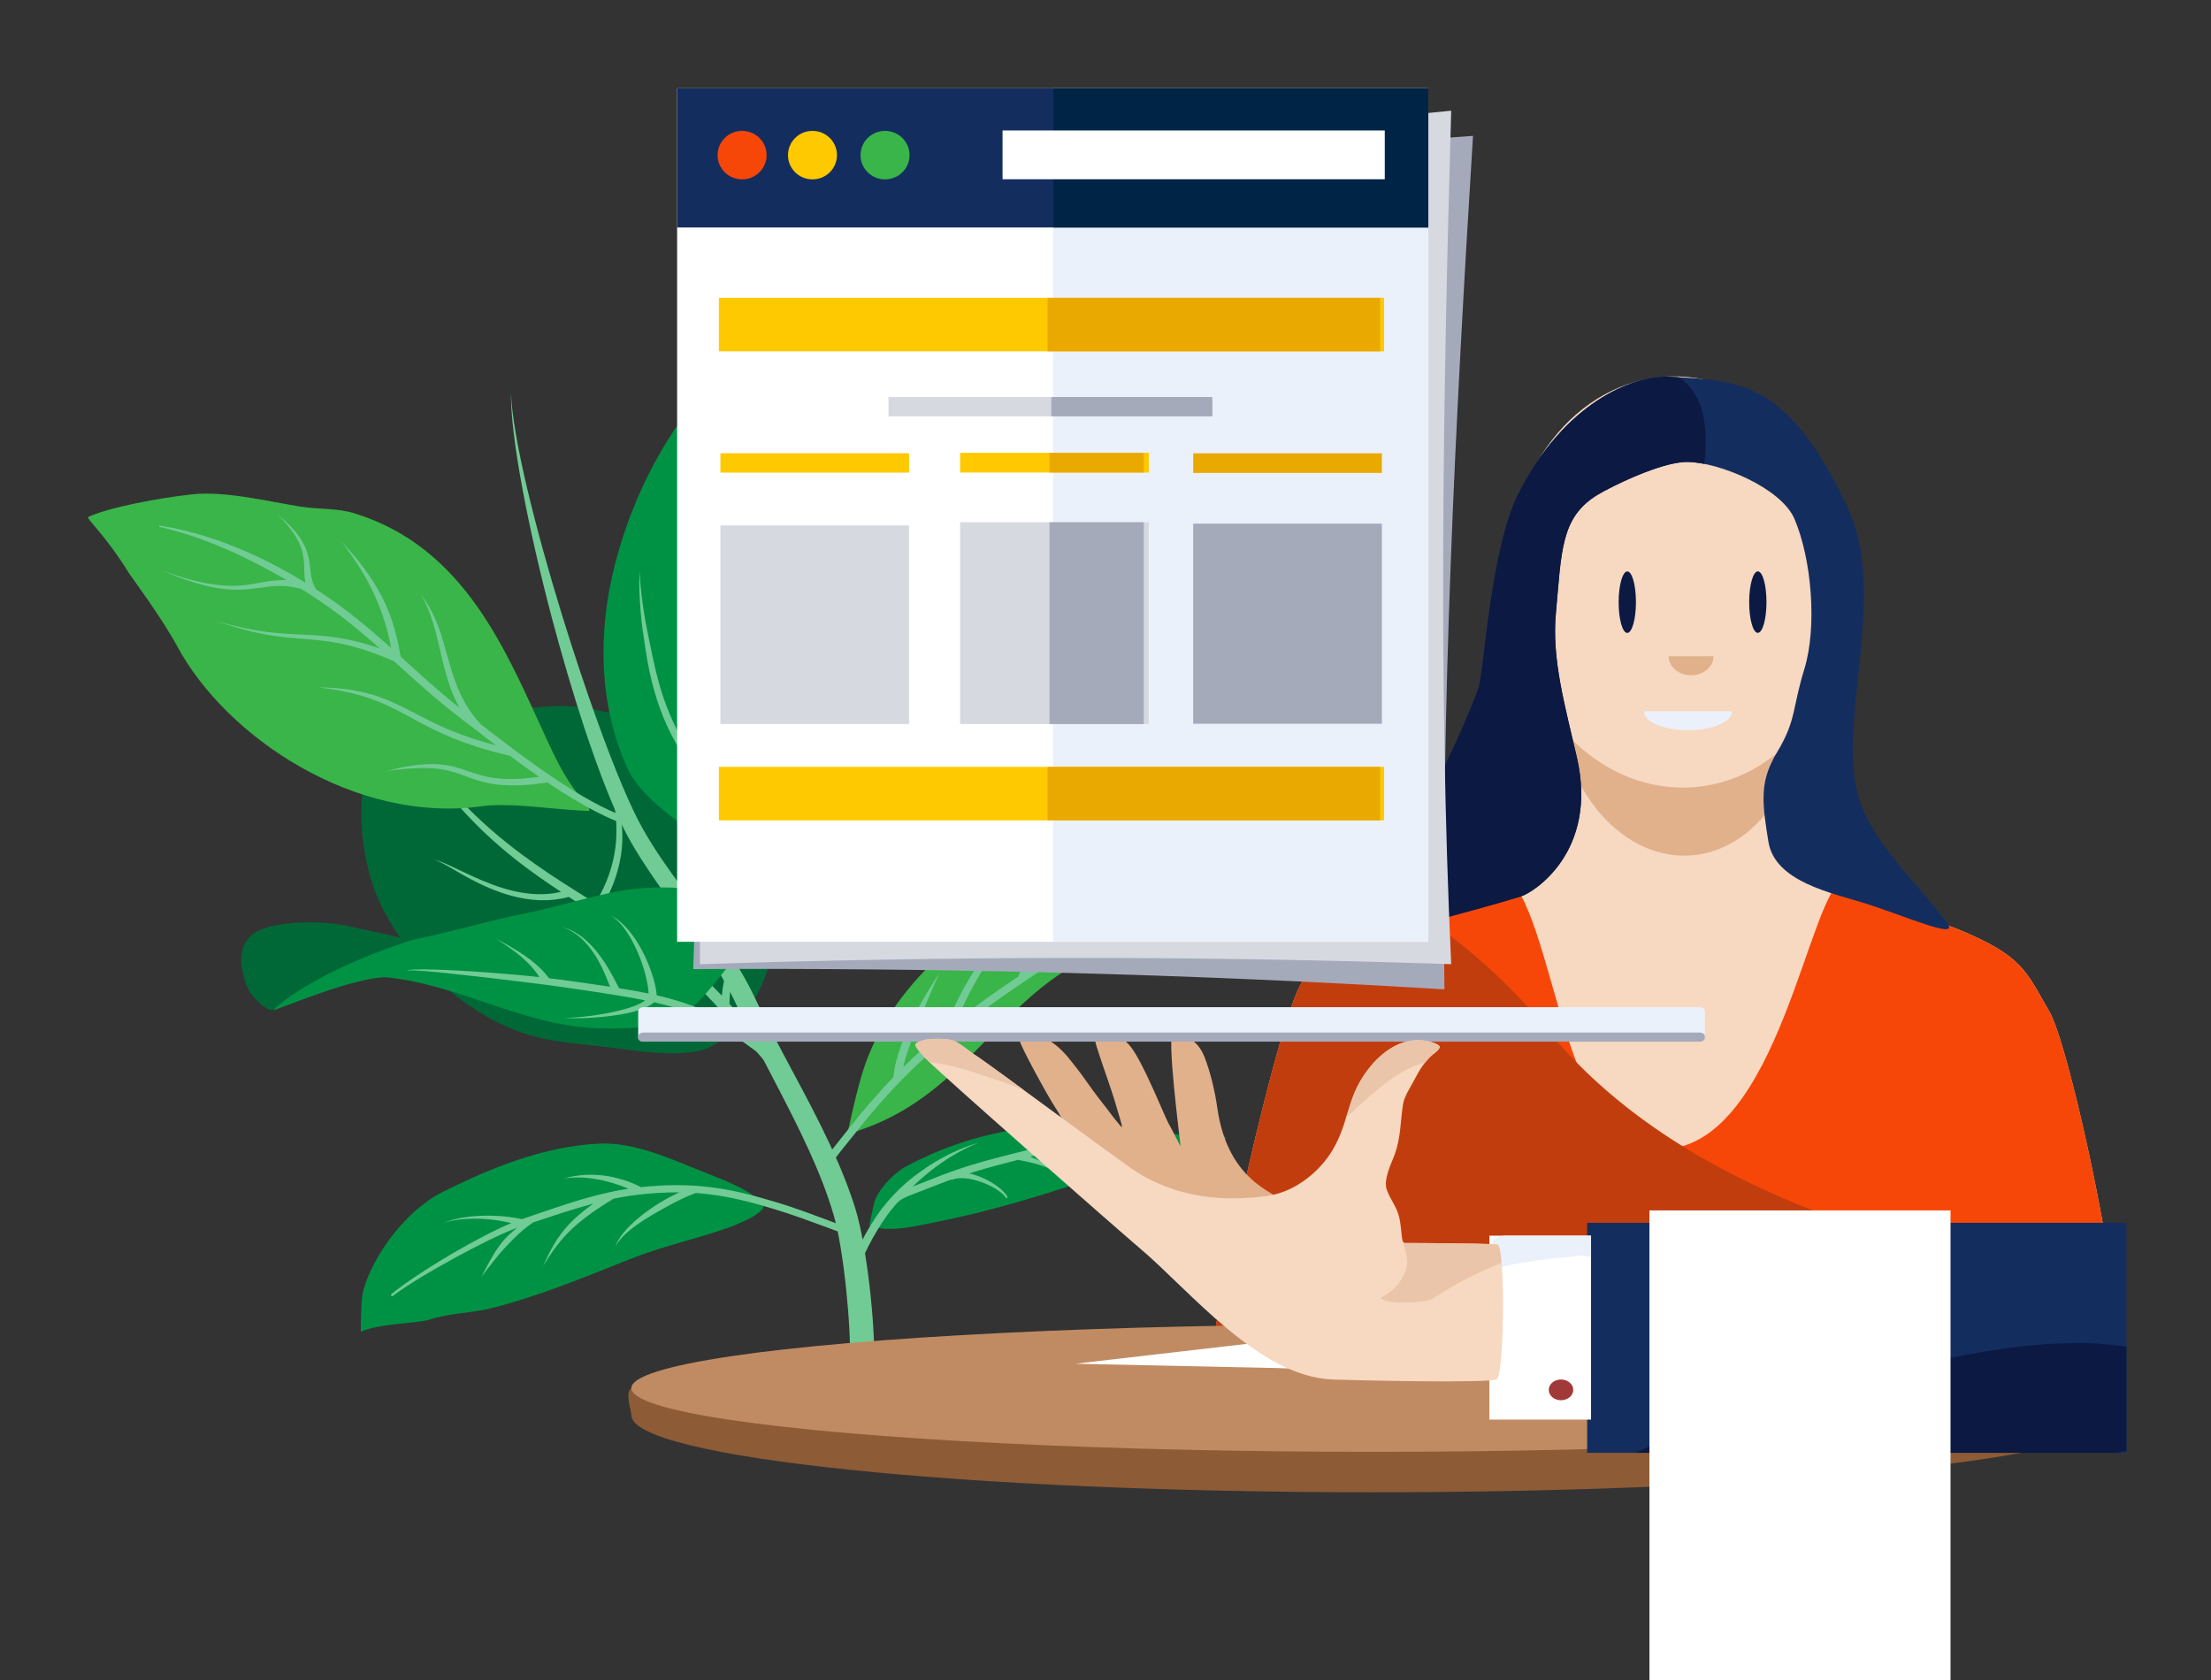 <?xml version="1.0" encoding="UTF-8"?>
<svg width="1e3" height="760" version="1.1" viewBox="0 0 1e3 760" xmlns="http://www.w3.org/2000/svg">
 <rect x="0" y="0" width="1e3" height="760" fill="#333333" stroke="none"/>
 <defs>
  <clipPath id="_clip1-0">
   <path d="m4e3 534.3s2.78 66.12 2.78 76.2c0 32.59-15.7 40.79-41.09 53.48-6.62 3.313-64.98 26.15-74.83 31.15-38.2 19.37-33.73 12.78-44.64 34.58-17.38 34.77-73.3 266.9-66.93 286 3.81 11.43 491 50.62 506.4 35.17 20.56-20.56-9.74-255.2-21.29-282.1-11.95-27.89-12.77-37.55-48.48-57.43-7.92-4.41-74.39-34.01-88.62-48.24-26.57-26.57 13.31-105.1-10.76-123.1-5.23-3.924-37.27 20.11-43.92 19.37-12.01-1.334-68.61-39.38-68.61-25.08z"/>
  </clipPath>
  <clipPath id="_clip2-6">
   <ellipse cx="4143" cy="331.9" rx="95.73" ry="136"/>
  </clipPath>
  <clipPath id="_clip3-2">
   <path d="m3984 391.2c-17.29 36.96-23.55 118.6-27.08 128.6-27.76 77.9-83.22 168.2-76.02 165.9 30.99-10.08 62.13-17.29 95.03-27.82 7.2-2.305 44.46-28.04 34.55-90.76-5.42-34.22-11.87-65.16-8.46-95.57 4.63-41.29 4.92-63.25 25.74-77.39 7.19-4.881 36.4-20.7 51.01-20.14 17.97 0.687 52.12 19.04 58.82 39.73 8.71 26.86 10.34 71.82 2.09 99.52-7.82 26.25-5.56 33.51-17.19 54.48-5.84 10.54-8.16 19.29-8.57 29.78-0.32 8.159 0.51 17.37 1.75 29.29 2.73 26.33 34.22 34.89 51.72 42.08 24.02 9.87 53.44 27.02 46.27 14.83-16.12-27.37-39.83-54.51-46.27-83.26-11.61-51.81 21.65-134 0-193.8-30.17-83.35-55.8-85.23-95.73-89.26-21.99-2.22-60.71 16.27-87.66 73.91z"/>
  </clipPath>
  <clipPath id="_clip4-6">
   <ellipse cx="4110" cy="917" rx="430.6" ry="72.84"/>
  </clipPath>
  <clipPath id="_clip5-1">
   <path d="m3943 631.4-183.1-6.803-108.4 36.36 247.8 15.38z"/>
  </clipPath>
  <clipPath id="_clip6-5">
   <rect x="4169" y="422.2" width="107.6" height="73.75"/>
  </clipPath>
  <clipPath id="_clip7-4">
   <rect x="4144" y="433.9" width="14.95" height="26.42"/>
  </clipPath>
  <clipPath id="_clip8">
   <path d="m3981 363.6c-0.13-0.839 1.03-1.192 1.98-1.599 1.74-0.751 5.92-0.543 7.63-0.201 1.99 0.399 5.07 3.684 6.62 4.843 4.51 3.38 40.71 35.37 45.05 38.47 10.54 7.529 22.51 9.43 35.41 7.279 3.6-0.599 8.95-2.921 13.95-9.005 7.6-9.252 7.05-19.09 11.18-27.74 3.34-7.017 10.08-15.56 18.88-13.36 0.79 0.197 2.7 0.889 3.05 1.597 0.41 0.817-1.45 2.322-1.89 2.76-2.04 2.043-3.64 5.016-4.79 7.697-1.14 2.666-2.97 5.619-3.34 8.569-0.68 5.388-0.6 10.56-2.18 15.83-0.97 3.238-3.34 8.419-2.18 11.91 1.25 3.742 3.03 5.769 3.58 10.09 0.62 4.798 0.35 6.999 1.37 6.96 0.49-0.019 18.45 0.03 25.31 0.436 2.24 0.133 1.92 40.7-0.05 43.66-0.98 1.471-40.15 0.376-45.17 0.146-20.24-0.93-39.25-28.95-52.72-42.41-5.39-5.383-56.21-58.11-58.8-61.57-0.52-0.695-2.74-3.364-2.89-4.357z"/>
  </clipPath>
  <clipPath id="_clip9">
   <rect x="3810" y="98.46" width="341.6" height="415.9"/>
  </clipPath>
 </defs>
 <g transform="matrix(1.001 0 0 .934 3.161 -114.5)" clip-rule="evenodd" fill-rule="evenodd" stroke-linejoin="round" stroke-miterlimit="2">
  <g transform="matrix(.807 -.026 .028 .732 -2543 178.6)">
   <g transform="rotate(-.999 2884 265.1)">
    <path d="m4e3 534.3s2.78 66.12 2.78 76.2c0 32.59-15.7 40.79-41.09 53.48-6.62 3.313-64.98 26.15-74.83 31.15-38.2 19.37-33.73 12.78-44.64 34.58-17.38 34.77-73.3 266.9-66.93 286 3.81 11.43 491 50.62 506.4 35.17 20.56-20.56-9.74-255.2-21.29-282.1-11.95-27.89-12.77-37.55-48.48-57.43-7.92-4.41-74.39-34.01-88.62-48.24-26.57-26.57 13.31-105.1-10.76-123.1-5.23-3.924-37.27 20.11-43.92 19.37-12.01-1.334-68.61-39.38-68.61-25.08z" fill="#f7d8c0"/>
    <clipPath>
     <path d="m4e3 534.3s2.78 66.12 2.78 76.2c0 32.59-15.7 40.79-41.09 53.48-6.62 3.313-64.98 26.15-74.83 31.15-38.2 19.37-33.73 12.78-44.64 34.58-17.38 34.77-73.3 266.9-66.93 286 3.81 11.43 491 50.62 506.4 35.17 20.56-20.56-9.74-255.2-21.29-282.1-11.95-27.89-12.77-37.55-48.48-57.43-7.92-4.41-74.39-34.01-88.62-48.24-26.57-26.57 13.31-105.1-10.76-123.1-5.23-3.924-37.27 20.11-43.92 19.37-12.01-1.334-68.61-39.38-68.61-25.08z"/>
    </clipPath>
    <g clip-path="url(#_clip1-0)">
     <g transform="matrix(1 .017 -.021 1.196 8.259 -159.8)">
      <ellipse cx="4068" cy="530.4" rx="69.94" ry="92.88" fill="#e1b18c"/>
     </g>
     <g transform="rotate(.999 2884 265.1)">
      <path d="m3966 640.8c30.46 27.64 24.95 187.3 83.85 187 65.01-0.395 87.13-168.5 107.5-175.3 1.92-0.642 154.4 20.98 175.5 75.87 6.38 16.58-28.32 129.8-22.7 146.7 8.68 26.03-40.7 136.1-56.63 160-22.84 34.26-451.1 66.44-463.4 33.66-7.67-20.44-5.67-190.5-6.39-211.9-2.56-76.78-6.07-170.3 83.34-194.7 13.99-3.816 73.95-43.81 98.92-21.16z" fill="#f64708"/>
     </g>
     <g transform="matrix(1.062 .519 -.697 1.424 -3.6 -2641)">
      <path d="m4293 827.4c200.6 94.84 488-57.34 401.6 62.36-22 30.49-206.1 107.4-426.3 107.4s-386-72.63-371.6-107.4c29.56-71.3 230.9-140.6 396.4-62.36z" fill="#c23d0d"/>
     </g>
    </g>
   </g>
   <g transform="translate(-71.59,121.3)">
    <ellipse cx="4143" cy="331.9" rx="95.73" ry="136" fill="#f7d8c0"/>
    <clipPath>
     <ellipse cx="4143" cy="331.9" rx="95.73" ry="136"/>
    </clipPath>
    <g clip-path="url(#_clip2-6)">
     <g transform="matrix(.703 .025 -.03 .849 1092 -76.29)">
      <ellipse cx="4418" cy="368.2" rx="6.877" ry="23.93" fill="#0b1943"/>
     </g>
     <g transform="matrix(.703 .025 -.03 .849 1019 -78.84)">
      <ellipse cx="4418" cy="368.2" rx="6.877" ry="23.93" fill="#0b1943"/>
     </g>
     <g transform="rotate(2.013,2483,-7319)">
      <path d="m4430 320.5c-1.17 5.722-6.24 10.03-12.31 10.03-6.93 0-12.56-5.629-12.56-12.56h25.13z" fill="#e1b18c"/>
     </g>
     <g transform="matrix(-1.964 -.069 .035 -.999 12810 1040)">
      <path d="m4430 318h-25.13c0-6.934 5.63-12.56 12.56-12.56 6.94 0 12.57 5.629 12.57 12.56z" fill="#ebf1fb"/>
     </g>
    </g>
   </g>
   <path d="m3984 391.2c-17.29 36.96-23.55 118.6-27.08 128.6-27.76 77.9-83.22 168.2-76.02 165.9 30.99-10.08 62.13-17.29 95.03-27.82 7.2-2.305 44.46-28.04 34.55-90.76-5.42-34.22-11.87-65.16-8.46-95.57 4.63-41.29 4.92-63.25 25.74-77.39 7.19-4.881 36.4-20.7 51.01-20.14 17.97 0.687 52.12 19.04 58.82 39.73 8.71 26.86 10.34 71.82 2.09 99.52-7.82 26.25-5.56 33.51-17.19 54.48-5.84 10.54-8.16 19.29-8.57 29.78-0.32 8.159 0.51 17.37 1.75 29.29 2.73 26.33 34.22 34.89 51.72 42.08 24.02 9.87 53.44 27.02 46.27 14.83-16.12-27.37-39.83-54.51-46.27-83.26-11.61-51.81 21.65-134 0-193.8-30.17-83.35-55.8-85.23-95.73-89.26-21.99-2.22-60.71 16.27-87.66 73.91z" fill="#132d5f"/>
   <clipPath>
    <path d="m3984 391.2c-17.29 36.96-23.55 118.6-27.08 128.6-27.76 77.9-83.22 168.2-76.02 165.9 30.99-10.08 62.13-17.29 95.03-27.82 7.2-2.305 44.46-28.04 34.55-90.76-5.42-34.22-11.87-65.16-8.46-95.57 4.63-41.29 4.92-63.25 25.74-77.39 7.19-4.881 36.4-20.7 51.01-20.14 17.97 0.687 52.12 19.04 58.82 39.73 8.71 26.86 10.34 71.82 2.09 99.52-7.82 26.25-5.56 33.51-17.19 54.48-5.84 10.54-8.16 19.29-8.57 29.78-0.32 8.159 0.51 17.37 1.75 29.29 2.73 26.33 34.22 34.89 51.72 42.08 24.02 9.87 53.44 27.02 46.27 14.83-16.12-27.37-39.83-54.51-46.27-83.26-11.61-51.81 21.65-134 0-193.8-30.17-83.35-55.8-85.23-95.73-89.26-21.99-2.22-60.71 16.27-87.66 73.91z"/>
   </clipPath>
   <g clip-path="url(#_clip3-2)">
    <g transform="rotate(2.013,2725,-2852)">
     <path d="m4155 260c-104.9 2.075-196 348.1-202.9 390.5-38.71 237.2 240-61.01 233.1-69.9-66.63-85.99 89.59-323-30.24-320.6z" fill="#0b1943"/>
    </g>
   </g>
  </g>
  <g transform="matrix(3.414 -1.209 1.333 3.097 -6798 2637)">
   <path d="m2047 114.3c-0.07 0.337-0.31-1.231-0.47-0.922-0.87 1.742-0.08 4.742-0.62 6.719-2.59 9.484-7.16 19.46-16.72 23.28-3.43 1.37-9.24-2.277-12.03-3.906-3.59-2.094-7.16-3.56-10.16-6.564-6.39-6.384-9.96-17.96-8.91-26.88 0.9-7.622 3.97-15.07 9.22-20.31 0.41-0.414 3.23 0.104 3.59 0.156 3.54 0.506 6.69 1.161 10.01 2.344 3.67 1.31 8.35 1.814 11.56 4.219 1.59 1.191 3.24 2.135 4.84 3.282 5.71 4.073 7.83 11.64 8.91 18.13 0.28 1.694-0.47 3.055-0.47 4.531" fill="#006837"/>
   <g transform="translate(2.291,2.186)">
    <path d="m2017 113.7c-1.2-2.021-2.37-4.092-3.44-6.311-1.54-3.188-2.9-6.675-3.97-10.73-0.6-2.289-1.09-4.761-1.47-7.463-0.02-0.065 0.03-0.127 0.09-0.138 0.07-0.011 0.13 0.033 0.14 0.098 0.52 2.661 1.15 5.083 1.85 7.329 1.23 3.95 2.7 7.331 4.31 10.43 1.34 2.59 2.77 4.985 4.25 7.337 0.52 0.841 1.06 1.677 1.59 2.514 2.48-2.198 4.12-4.486 5.24-6.647 0.53-1.01 0.94-1.993 1.27-2.925 0.16-0.447 0.31-0.881 0.44-1.302 0.24-0.794 0.43-1.537 0.59-2.221 0.2-0.869 0.36-1.63 0.48-2.27-0.03 0.654-0.05 1.435-0.14 2.326-0.08 0.711-0.19 1.485-0.37 2.312-0.1 0.443-0.21 0.898-0.35 1.366-0.3 0.981-0.69 2.011-1.2 3.071-1.12 2.315-2.83 4.763-5.42 7.136 2.7 4.245 5.43 8.597 7.83 13.96 0.43 0.97 0.82 2.044 1.25 3.415 1.26-2.635 3.04-4.877 4.78-7.023 0.85-1.045 1.69-2.069 2.45-3.104 0.52-0.713 1.01-1.43 1.44-2.168 0.6-1.011 1.08-2.056 1.39-3.183 0.31-1.081 0.46-2.228 0.4-3.484 0.19 1.265 0.16 2.443-0.04 3.566-0.22 1.194-0.64 2.319-1.18 3.406-0.4 0.789-0.87 1.556-1.38 2.311-0.73 1.077-1.55 2.129-2.39 3.201-1.88 2.404-3.84 4.897-5.03 7.943 0.73 2.511 1.62 5.941 3.02 11.09 0.11 0.399-0.13 0.811-0.53 0.918-0.4 0.108-0.81-0.13-0.92-0.53-1.38-5.213-2.26-8.664-2.98-11.18-0.51-1.792-0.94-3.103-1.41-4.242-0.61 0.114-1.7 0.134-3.1-0.04-3.03-0.377-7.61-1.617-11.99-4.541-1.08-0.721-2.15-1.543-3.17-2.483-0.95-0.878-1.87-1.855-2.73-2.947-1.53-1.95-2.86-4.254-3.9-6.955 1.18 2.614 2.64 4.805 4.25 6.663 0.89 1.028 1.82 1.951 2.79 2.781 1.02 0.885 2.08 1.664 3.15 2.344 4.31 2.744 8.77 3.883 11.71 4.197 1.14 0.121 2.03 0.125 2.59 0.046-2.89-6.47-6.3-11.46-9.47-16.68l-0.1-0.16c-2.57-0.168-4.74-1.272-6.56-2.762-1.47-1.204-2.71-2.644-3.73-4.011-1.47-1.979-2.48-3.781-3.22-4.338 0.79 0.49 1.99 2.164 3.6 4.04 1.07 1.261 2.33 2.617 3.81 3.729 1.57 1.182 3.38 2.095 5.48 2.308z" fill="#71cb95"/>
   </g>
   <path d="m2037 175s1.56-2.558 1.71-2.783c1.07-1.61 3.75-3.22 5.63-3.594 10.87-2.175 21.06 0.469 30.31 6.25 1.83 1.144 3.97 2.438 5.94 3.282 0.27 0.114 2.03 0.359 2.03 0.938 0 0.152-1.51-0.15-1.56-0.157-1.06-0.151-2.21-0.156-3.28-0.156-3.68 0-7.28-0.156-10.94-0.156-7.43 0-14.36-0.042-21.72-1.094-2.53-0.361-6.18-0.589-8.12-2.53z" fill="#009244"/>
   <g transform="translate(2.291,2.186)">
    <path d="m2038 171.7c-0.44 0.313-0.87 0.634-1.26 0.961-0.94 0.757-1.67 1.406-2.29 1.995-1.29 1.216-2.1 2.178-3.19 3.308-0.19 0.199-0.51 0.207-0.71 0.016-0.2-0.19-0.21-0.507-0.01-0.707 0.92-0.978 1.64-1.834 2.62-2.827 0.75-0.754 1.65-1.586 2.9-2.61 1.23-0.985 2.67-1.945 4.27-2.75 0.99-0.498 2.03-0.934 3.11-1.306 1.33-0.461 2.7-0.818 4.07-1.047 1.41-0.237 2.81-0.331 4.16-0.261-1.34 0.068-2.7 0.313-4.08 0.68-1.3 0.35-2.6 0.821-3.86 1.368-0.67 0.291-1.33 0.607-1.97 0.939 0.79-0.048 1.83-0.103 3.25-0.202 1.69-0.116 3.27-0.134 4.8-0.092 2.44 0.068 4.74 0.29 7.14 0.477 0.81 0.069 1.72 0.186 2.69 0.362 1.26 0.23 2.6 0.547 3.94 0.933 0.87 0.252 1.73 0.535 2.55 0.843 1.38 0.51 2.64 1.086 3.68 1.673 0.06 0.029 0.08 0.101 0.05 0.159-0.03 0.059-0.1 0.082-0.16 0.053-0.91-0.4-1.98-0.761-3.12-1.101-1.03-0.304-2.12-0.581-3.21-0.831-1.33-0.302-2.66-0.558-3.9-0.748-0.93-0.143-1.82-0.255-2.6-0.309l-0.02-1e-3c0.72 0.726 1.25 1.361 1.63 1.939 0.6 0.895 0.86 1.625 0.97 2.296-0.21-0.625-0.57-1.285-1.28-2.047-0.63-0.673-1.53-1.408-2.83-2.266-0.02-0.014-0.03-0.028-0.05-0.044-1.83-0.143-3.63-0.28-5.51-0.333-0.27-8e-3 -0.54-0.014-0.82-0.018 0.49 0.359 0.96 0.803 1.38 1.295 1.01 1.189 1.73 2.617 1.77 3.619 0 0.062-0.04 0.118-0.1 0.123-0.07 6e-3 -0.12-0.041-0.13-0.103-0.13-0.933-0.94-2.2-1.99-3.219-0.95-0.928-2.11-1.652-3.14-1.624-0.09-2e-3 -0.17-0.026-0.24-0.068-0.47 0.016-0.95 0.039-1.43 0.071-3.09 0.199-4.33 0.184-5.16 0.373-0.62 0.139-0.99 0.408-1.81 0.972-0.03 0.025-0.07 0.045-0.11 0.059z" fill="#71cb95"/>
   </g>
   <g transform="translate(1.347 -.624)">
    <path d="m2038 162.2s3-4.923 5.03-7.713c7.47-10.27 20.56-16.56 33.29-16.56 6.47 0 12.67 1.417 17.19 5.938 0.42 0.424 2.97 2.57 2.97 3.282 0 4e-3 -1.98-8e-3 -2.04 0-1.2 0.15-2.38 0.852-3.59 1.094-6.13 1.226-12.49-0.119-18.6 1.406-11.6 2.9-20.32 13.29-34.25 12.56z" fill="#3ab549"/>
    <g transform="translate(.945 2.81)">
     <path d="m2065 145.7c0.75-0.75 1.52-1.993 3.14-3.496 0.45-0.423 0.97-0.865 1.57-1.311 0.81-0.591 1.75-1.188 2.88-1.804 0.9-0.489 1.9-0.973 3.03-1.47 0.01-5e-3 0.03-1e-3 0.03 9e-3 0.01 0.01 0 0.022-0.01 0.027-1.04 0.651-1.95 1.28-2.77 1.878-1.01 0.74-1.85 1.438-2.57 2.083-0.35 0.309-0.67 0.605-0.97 0.887-0.34 0.321-0.66 0.623-0.94 0.912-0.65 0.659-1.16 1.247-1.58 1.754l0.15-0.045c1.22-0.35 2.43-0.679 3.64-1.002 1.32-0.34 3.63-0.849 6.09-1.233 2.13-0.333 4.37-0.569 6.17-0.583 0.09-3e-3 0.16 0.063 0.16 0.146 0 0.084-0.06 0.155-0.14 0.158-1.45 0.103-3.16 0.385-4.86 0.714-2.84 0.547-5.66 1.248-7.17 1.703-1.91 0.544-3.83 1.119-5.76 1.721-2.85 0.889-5.71 1.846-8.51 2.923-3.12 1.203-6.18 2.546-9.08 4.091-1.62 0.86-3.22 1.786-4.79 2.758-1.57 0.974-3.11 1.994-4.61 3.043-0.9 0.628-1.82 1.234-2.72 1.864-0.39 0.267-0.77 0.538-1.14 0.817 0 3e-3 -0.5 0.25-0.73 0.46 0.06 0.11 0.08 0.24 0.04 0.367-0.08 0.265-0.36 0.416-0.62 0.338-0.27-0.079-0.39-0.249-0.43-0.428-0.04-0.146-0.03-0.35 0.11-0.568 0.23-0.373 1.02-0.967 1.03-0.973 0.38-0.287 0.77-0.566 1.16-0.84 0.9-0.634 1.81-1.243 2.71-1.875 1.52-1.063 3.07-2.099 4.66-3.087 1.05-0.659 2.12-1.297 3.2-1.908 0.35-0.792 0.92-1.738 1.65-2.746 0.59-0.828 1.29-1.704 2.03-2.572 0.26-0.296 0.52-0.591 0.79-0.879 0.62-0.678 1.28-1.332 1.92-1.95 1.81-1.744 3.52-3.18 4.41-3.863-0.6 0.596-1.6 1.691-2.75 3.024-0.56 0.647-1.15 1.348-1.75 2.074-0.39 0.459-0.77 0.93-1.15 1.396-0.59 0.705-1.17 1.406-1.71 2.093-0.7 0.892-1.33 1.752-1.81 2.531v-4e-3c2.28-1.216 4.66-2.314 7.09-3.312 0.83-1.474 3.13-3.964 5.79-6.265 0.65-0.562 1.32-1.115 2-1.63 0.46-0.352 0.93-0.685 1.39-0.997 0.63-0.417 1.24-0.794 1.84-1.122 0.69-0.377 1.34-0.679 1.94-0.917-0.65 0.395-1.33 0.911-2.07 1.491-0.63 0.496-1.29 1.04-1.96 1.612-0.51 0.431-1.03 0.872-1.54 1.324-0.77 0.675-1.53 1.366-2.25 2.055-1.42 1.368-2.67 2.709-3.5 3.794 0.94-0.367 1.89-0.719 2.84-1.059 2.13-0.76 4.28-1.459 6.43-2.108zm-31.53 17.05c-0.04 0.039-0.06 0.076-0.06 0.109-0.01 0.032 0.01 0.061 0.04 0.084 0.08 0.045 0.04-0.115 0.02-0.193z" fill="#71cb95"/>
    </g>
   </g>
   <path d="m1973 166.6s1.6-4.258 2.54-5.601c2.96-4.226 8.98-8.817 14.22-9.689 6.63-1.105 14.13-1.695 20.63 0.469 4.12 1.374 7.39 5.304 10.22 8.293 2.09 2.206 5.24 5.286 5.24 7.569 0 0.48-1.71 0.936-2.18 1.015-1.31 0.218-2.55 0.312-3.91 0.312-4.06 0-7.9-0.432-12.03-0.156-6 0.4-12.24 0.934-18.29 0.469-2.74-0.211-5.18-1.25-7.96-1.25-1.43 0-6.06-1.769-8.48-1.431z" fill="#009244"/>
   <g transform="translate(2.291,2.186)">
    <path d="m2009 157c-0.43-0.493-0.95-1.003-1.52-1.496-0.35-0.293-0.71-0.581-1.09-0.858-1.22-0.875-2.64-1.617-4.26-1.919 1 0.031 1.95 0.221 2.85 0.525 0.63 0.215 1.22 0.484 1.78 0.794 0.44 0.244 0.86 0.513 1.24 0.798 1.04 0.771 1.88 1.647 2.47 2.408 0.02 0.03 0.04 0.062 0.06 0.096 3.1 0.784 5.56 1.792 7.67 2.949 2.75 1.513 4.89 3.281 7.04 5.138 0.92 0.789 1.88 1.689 2.82 2.607 1.47 1.429 2.9 2.9 4.04 4.049 0.2 0.195 0.2 0.512 0 0.707-0.19 0.195-0.51 0.195-0.7 0-1.15-1.142-2.58-2.604-4.05-4.025-0.93-0.9-1.88-1.785-2.78-2.559-2.1-1.806-4.19-3.528-6.88-5-0.37-0.207-0.76-0.409-1.17-0.606-0.98 0.011-2.64 0.239-4.45 0.629-0.3 0.065-0.61 0.132-0.91 0.201-0.71 0.158-1.42 0.329-2.11 0.532-1.89 0.551-3.62 1.292-4.6 2.308 0.67-0.901 1.81-1.703 3.16-2.385 0.77-0.39 1.61-0.74 2.46-1.036 0.64-0.222 1.28-0.412 1.91-0.57 0.95-0.236 1.86-0.404 2.66-0.514-1.44-0.579-3.04-1.095-4.87-1.533-0.99-0.236-1.99-0.412-3.02-0.543-1.7 0.43-3.1 0.863-4.32 1.334-0.66 0.251-1.26 0.513-1.83 0.794-1.01 0.495-1.93 1.049-2.86 1.724-0.85 0.611-1.7 1.306-2.63 2.133 0.84-0.935 1.6-1.735 2.38-2.436 0.88-0.793 1.77-1.46 2.77-2.051 0.57-0.339 1.18-0.647 1.85-0.94 0.64-0.281 1.33-0.544 2.08-0.802-0.1-7e-3 -0.2-0.013-0.3-0.019-2.55-0.155-5.13-0.131-7.62-0.128-0.02 5e-3 -0.03 0.01-0.04 0.014-1.05 0.333-1.95 0.745-2.78 1.182-0.3 0.158-0.6 0.319-0.88 0.48-0.3 0.166-0.59 0.33-0.88 0.501-0.58 0.348-1.15 0.711-1.71 1.099-0.83 0.565-1.64 1.158-2.52 1.791 0.93-0.921 1.78-1.79 2.69-2.581 0.38-0.332 0.76-0.648 1.17-0.946 0.27-0.198 0.55-0.389 0.84-0.564 0.47-0.283 0.97-0.533 1.51-0.758 0.17-0.073 0.35-0.144 0.54-0.211-2.13 0.08-5.42 0.606-8.7 1.27-3.65 0.741-7.27 1.653-9.19 2.399-0.08 0.034-0.17-5e-3 -0.21-0.087-0.03-0.081 0.01-0.175 0.09-0.208 1.9-0.828 5.51-1.915 9.17-2.783 3.09-0.733 6.21-1.306 8.37-1.486-0.82-0.634-1.83-1.273-2.94-1.8-1.52-0.719-3.2-1.229-4.8-1.268 1.62-0.111 3.37 0.26 4.98 0.836 1.65 0.589 3.13 1.401 4.18 2.171 2.84-0.02 5.84-0.117 8.79 0.044 1.71 0.093 3.41 0.275 5.05 0.599z" fill="#71cb95"/>
   </g>
   <path d="m2040 113.3c0.53 0.571-1.26 0.586-1.52 0.522-0.99-0.249-1.47-1.068-1.87-1.875-1.51-3.011-3.13-6.428-3.13-9.845 0-9.94 3.88-20.03 9.38-28.28 8.33-12.49 20.23-22.64 34.69-26.25 4.09-1.023 8.66-0.964 12.5-2.5 1.48-0.591 3.07-0.312 4.53-0.938 0.75-0.321 2.19-1.093 2.19-1.093s-1.37 1.129-2.03 1.719c-0.39 0.348-0.83 0.765-1.27 1.223-1.06 1.105-2.13 2.447-2.64 3.621-2.16 5.048-3.56 10.01-5.15 15.31-0.92 3.064-3.55 5.123-5.63 7.501-2.85 3.264-5.37 6.98-8.59 9.845-1.33 1.178-3.76 2.51-4.69 3.906-4.04 6.06-7.49 12.6-11.1 18.91-1.25 2.2-4.54 6.526-7.18 7.188-3.07 0.766-5.13 0.625-8.13 0.625" fill="#009244"/>
   <g transform="translate(2.291,2.186)">
    <path d="m2067 69.92c2.3-2.805 4.59-5.918 6.81-9.505 0.84-1.358 1.79-2.602 2.8-3.778 1.19-1.377 2.47-2.665 3.76-3.945 1.27-1.26 2.56-2.51 3.79-3.848 0.99-1.067 2.34-2.261 3.74-3.39 2.49-2 5.13-3.81 6.04-4.5-0.87 0.736-3.39 2.702-5.78 4.811-1.33 1.174-2.62 2.388-3.55 3.476-1.2 1.383-2.45 2.688-3.7 3.986-1.25 1.295-2.49 2.585-3.65 3.961-0.97 1.153-1.89 2.364-2.7 3.689-1.64 2.668-3.32 5.078-5.01 7.296 0.32-0.166 0.66-0.332 1.01-0.501 1.05-0.51 2.21-1.069 3.42-1.794 0.7-0.416 1.4-0.886 2.12-1.434 0.87-0.672 1.75-1.456 2.61-2.415 0.74-0.828 1.47-1.77 2.16-2.879-0.57 1.19-1.19 2.224-1.85 3.13-0.78 1.072-1.62 1.963-2.47 2.717-0.7 0.618-1.41 1.139-2.12 1.597-1.21 0.786-2.39 1.374-3.45 1.915-1.45 0.74-2.68 1.359-3.41 2.282-0.06 0.071-0.13 0.123-0.21 0.153-1.94 2.352-3.88 4.493-5.81 6.522-1.97 2.072-3.92 4.027-5.81 5.973 1.58 0.027 3.16-0.504 4.66-1.246 1.06-0.521 2.08-1.141 3.04-1.785 1.72-1.156 3.24-2.358 4.37-3.102-1.06 0.853-2.44 2.217-4.06 3.521-0.93 0.744-1.92 1.469-2.98 2.064-1.87 1.054-3.9 1.69-5.94 1.479-2.63 2.725-5.15 5.467-7.47 8.523-1.22 1.608-2.39 3.302-3.48 5.127 1.17 0.424 2.42 0.069 3.72-0.58 0.83-0.418 1.67-0.964 2.53-1.531 0.56-0.367 1.12-0.745 1.69-1.103 0.73-0.465 1.47-0.898 2.2-1.255 0.82-0.396 1.62-0.688 2.4-0.82-0.74 0.235-1.48 0.637-2.22 1.123-0.68 0.437-1.35 0.944-2.03 1.464-0.53 0.407-1.06 0.818-1.6 1.215-0.86 0.633-1.72 1.222-2.57 1.683-1.54 0.84-3.06 1.226-4.51 0.729-0.04-0.017-0.08-0.039-0.12-0.066-0.53 0.912-1.03 1.856-1.52 2.839-0.54 1.078-1.11 2.115-1.74 3.246-0.02 0.119-0.08 0.228-0.17 0.306-1.13 2.019-2.43 4.366-4.07 7.775-1.41 2.953-3.07 6.704-5.06 11.73-0.11 0.257-0.4 0.383-0.65 0.281-0.26-0.102-0.38-0.393-0.28-0.649 2-5.055 3.67-8.826 5.09-11.79 1.65-3.438 2.97-5.796 4.1-7.826-1.08-4.244-1.25-8.14-0.98-11.67 0.2-2.552 0.62-4.914 1.11-7.072 0.38-1.655 0.8-3.187 1.15-4.603 0.25-0.96 0.85-2.938 1.47-4.71 0.45-1.262 0.91-2.417 1.27-3.029-0.31 0.633-0.69 1.814-1.05 3.097-0.51 1.797-0.99 3.791-1.18 4.757-0.29 1.427-0.62 2.976-0.94 4.639-0.42 2.138-0.81 4.466-0.96 6.981-0.2 3.156-0.05 6.604 0.82 10.33 0.41-0.755 0.8-1.485 1.18-2.234 1.68-3.364 3.57-6.291 5.62-8.977 0.53-0.701 1.08-1.386 1.63-2.058-0.57-3.316-0.35-8.43 0.52-13.47 0.19-1.111 0.42-2.219 0.67-3.301 0.27-1.117 0.57-2.205 0.9-3.245 0.29-0.887 0.59-1.736 0.92-2.536 0.55-1.371 1.16-2.59 1.8-3.603-0.54 1.059-1.03 2.323-1.47 3.724-0.25 0.815-0.49 1.673-0.71 2.566-0.27 1.046-0.51 2.136-0.72 3.249-0.22 1.078-0.41 2.176-0.58 3.277-0.68 4.529-0.91 9.103-0.48 12.32 2.97-3.485 6.19-6.66 9.51-10.05 0.32-0.657 0.61-1.286 0.88-1.885 0.16-0.377 0.32-0.741 0.47-1.094 0.59-1.386 1.02-2.608 1.3-3.723 0.46-1.832 0.57-3.351 0.63-4.695 0.05-1.193 0.07-2.25 0.25-3.256 0.25-1.36 0.81-2.624 1.62-3.758 0.76-1.065 1.74-2.011 2.87-2.833-1.04 0.906-1.91 1.924-2.57 3.03-0.68 1.133-1.13 2.356-1.28 3.658-0.13 0.987-0.09 2.016-0.1 3.18-0.02 1.396-0.09 2.979-0.54 4.888-0.27 1.166-0.67 2.46-1.32 3.887-0.1 0.215-0.21 0.432-0.32 0.651 0.13-0.139 0.27-0.278 0.4-0.418 1.95-2.04 3.92-4.193 5.88-6.563 0.01-0.029 0.03-0.057 0.05-0.083 0.07-0.084 0.14-0.165 0.21-0.244z" fill="#71cb95"/>
   </g>
   <path d="m1998 45.4c-3.95-0.989-10.15-1.966-13.11-1.596-0.44 0.054 0.93 2.756 1.7 9.662 0.01 0.135 1.39 7.414 1.64 11.9 0.81 14.61 11.1 32.04 26.41 35.32 3 0.643 6.49 2.7 9.22 4.063 0.19 0.094 2.92 1.453 2.97 1.407 0.35-0.349-0.37-2.461-0.47-2.969-0.6-2.969-0.63-5.872-0.63-8.908 0-13.43 0.82-29.46-10.15-39.07-1.7-1.483-3.9-2.1-5.79-3.281-3.34-2.091-7.81-5.532-11.79-6.529z" fill="#3ab549"/>
   <g transform="translate(2.291,2.186)">
    <path d="m2002 59.08c-0.33-0.501-0.69-1.019-1.07-1.55-0.5-0.699-1.03-1.421-1.6-2.154-0.79-1.025-1.63-2.074-2.54-3.109-0.78-0.88-1.6-1.751-2.46-2.596-1.27-1.243-2.63-2.43-4.08-3.488-0.05-0.032-0.06-0.096-0.03-0.143s0.09-0.06 0.14-0.028c1.61 1.008 3.12 2.155 4.53 3.389 1.45 1.279 2.79 2.642 4 4.012 1.05 1.19 2 2.385 2.84 3.53 0.88 1.188 1.65 2.323 2.3 3.342 0.1-0.49 0.24-0.953 0.41-1.418 0.42-1.203 0.98-2.421 0.97-4.283 0-1.264-0.26-2.816-0.99-4.855 0.92 2.002 1.32 3.553 1.43 4.836 0.14 1.576-0.16 2.741-0.46 3.814-0.31 1.084-0.64 2.06-0.47 3.315 0.2 0.329 0.38 0.638 0.55 0.924 1.29 2.179 2.38 4.386 3.36 6.613 0.55 1.247 1.07 2.501 1.58 3.76 0.38-1.685 0.61-3.26 0.75-4.747 0.09-0.954 0.13-1.87 0.14-2.758 0.03-1.625-0.05-3.148-0.22-4.615-0.17-1.589-0.44-3.104-0.74-4.595 0.44 1.465 0.85 2.955 1.16 4.532 0.28 1.474 0.49 3.016 0.56 4.669 0.04 0.91 0.03 1.852-0.03 2.833-0.12 1.929-0.44 4.004-0.98 6.273 1.26 3.187 2.51 6.396 4.05 9.598-0.08-1.003-0.07-1.989 0-2.965 0.12-1.741 0.4-3.446 0.71-5.143 0.2-1.126 0.41-2.247 0.58-3.374 0.14-0.937 0.25-1.874 0.31-2.825 0.05-0.939 0.06-1.884-0.03-2.852 0.19 0.96 0.3 1.908 0.33 2.855 0.04 0.967 0 1.926-0.08 2.884-0.1 1.144-0.26 2.282-0.42 3.423-0.23 1.68-0.48 3.363-0.55 5.079-0.08 1.919 0.06 3.878 0.66 5.915 0.01 0.037 0.02 0.074 0.02 0.111 1.66 3.353 3.65 7.382 5.84 11.08 1.84 3.115 3.82 5.992 5.84 8.009 0.2 0.196 0.2 0.512 0 0.708-0.2 0.195-0.51 0.195-0.71 0-2.07-2.069-4.1-5.015-5.99-8.207-0.14-0.236-0.28-0.473-0.42-0.711-0.08 0.032-0.18 0.041-0.27 0.021-5.51-1.185-7.14-2.858-8.75-4.477-0.86-0.864-1.71-1.702-3.21-2.458-0.85-0.433-1.91-0.844-3.3-1.225-0.69-0.19-1.46-0.382-2.32-0.558 0.88 0.066 1.67 0.149 2.38 0.263 1.47 0.236 2.6 0.567 3.51 0.954 1.63 0.694 2.56 1.568 3.49 2.454 1.52 1.436 3.04 2.943 7.86 3.959-0.78-1.381-1.53-2.786-2.24-4.164-4.79-3.559-7.07-6.493-8.96-9.091-1.1-1.51-2.07-2.897-3.34-4.234-0.5-0.529-1.05-1.052-1.67-1.574-0.55-0.463-1.16-0.925-1.84-1.392-0.78-0.531-1.65-1.071-2.66-1.614 1.07 0.433 2 0.868 2.83 1.325 0.75 0.408 1.4 0.829 2 1.262 0.68 0.493 1.27 1.002 1.81 1.526 1.35 1.307 2.37 2.702 3.52 4.217 1.67 2.196 3.61 4.661 7.26 7.539-0.99-1.965-1.9-3.823-2.7-5.419-1.77-3.528-3.15-7.067-4.55-10.58l-0.02-0.041c-0.03-0.021-0.06-0.046-0.08-0.075-1.89-2.111-3.48-3.505-4.92-4.54-2.43-1.738-4.48-2.457-6.89-3.847-1.8-1.034-3.78-2.441-6.29-4.869 2.63 2.252 4.69 3.505 6.52 4.442 2.51 1.283 4.59 1.959 7.1 3.63 1.1 0.733 2.29 1.66 3.62 2.916-0.4-0.955-0.8-1.906-1.22-2.855-0.96-2.19-2.02-4.363-3.29-6.508-0.37-0.632-0.82-1.375-1.34-2.199-1.69-1.383-3.07-1.683-4.56-1.999-1.48-0.315-3.06-0.636-5.09-1.932-1.49-0.949-3.23-2.425-5.35-4.811 2.24 2.227 4.05 3.574 5.57 4.428 2.03 1.134 3.56 1.37 5 1.6 1.07 0.17 2.09 0.344 3.2 0.843z" fill="#71cb95"/>
   </g>
   <path d="m2040 45.86c-2.43 6.096-5.19 19.13-7.22 32.28-0.86 5.64-1.59 11.3-2.11 16.44-0.69 6.934-0.99 12.93-0.78 16.66 0.39 6.512 2 13.05 2.92 19.58 0.39 2.748 0.65 5.495 0.64 8.239-0.04 7.498 0.66 15.38 0.62 23.1-0.02 3.28-0.17 6.532-0.58 9.716-0.32 2.525-1.29 6.548-2.48 10.62-1.11 3.811-2.4 7.663-3.54 10.38-0.32 0.765 0.05 1.643 0.81 1.96 0.77 0.317 1.65-0.047 1.96-0.812 1.15-2.806 2.46-6.785 3.57-10.72 1.2-4.248 2.16-8.446 2.48-11.08 0.39-3.297 0.52-6.664 0.5-10.06-0.03-7.731-0.81-15.6-0.85-23.11-0.01-2.863-0.31-5.727-0.75-8.589-0.99-6.462-2.68-12.92-3.16-19.37-0.28-3.662-0.06-9.543 0.45-16.36 0.38-5.128 0.94-10.78 1.6-16.42 1.56-13.18 3.74-26.28 5.92-32.46z" fill="#71cb95"/>
   <path d="m1995 119.8c-3.13-1.739-15.08-0.596-14.93-0.748 1.91-1.908 8.75-2.839 11.32-3.036 3.39-0.261 5.95-0.588 9.55-0.123 4.38 0.565 8.4 0.641 12.66 1.25 4.14 0.592 8.35 0.612 12.5 1.25 3.81 0.586 14.27 4.086 12.35 9.845-0.72 2.152-2.91 4.595-4.69 5.782-2.47 1.647-5.08 3.711-8.13 4.219-2.61 0.435-6.24-0.932-8.59-1.875-8.88-3.55-13.79-11.98-22.04-16.56z" fill="#009244"/>
   <path d="m1980 119s5.63-3.202 18.84-3.269c1.23-6e-3 -4.18-3.467-5.15-4.275-2.4-2.001-8.58-4.647-11.72-3.751-3.05 0.871-3.75 4.944-3.75 7.501 0 0.748 0.79 3.794 1.78 3.794z" fill="#006837"/>
   <g transform="translate(2.291,2.186)">
    <path d="m2010 124.3c-0.1-0.891-0.32-1.757-0.61-2.565-0.24-0.689-0.52-1.331-0.81-1.91-0.66-1.33-1.34-2.316-1.55-2.73 0.25 0.395 1 1.33 1.8 2.59 0.35 0.559 0.71 1.177 1.05 1.844 0.51 1.028 0.95 2.159 1.16 3.349 0.44 0.247 0.85 0.478 1.21 0.688 2.07 1.219 3.57 2.105 4.93 2.942 0.14 0.089 0.28 0.177 0.42 0.265 0.1-1.609 0.22-3.989-0.25-6.199-0.33-1.562-0.96-3.03-2.08-4.077 1.22 0.98 1.95 2.431 2.42 3.99 0.76 2.501 0.8 5.282 0.87 6.884 0.6 0.38 1.2 0.77 1.85 1.194 0.44 0.289 0.86 0.574 1.26 0.856 0.59-1.689 1.01-4.603 0.93-7.287-0.05-1.96-0.36-3.796-1.12-4.965 0.89 1.111 1.41 2.942 1.63 4.93 0.31 2.918-0.03 6.144-0.59 7.893 0 0.012 0 0.024-0.01 0.035 2.38 1.765 4.04 3.406 5.32 5.002 2.24 2.793 3.29 5.443 5.04 8.378 0.14 0.237 0.06 0.544-0.18 0.686-0.23 0.141-0.54 0.064-0.68-0.173-1.73-2.884-2.78-5.493-4.99-8.237-1.25-1.545-2.87-3.134-5.19-4.842-0.36 0.18-0.8 0.302-1.3 0.357-0.94 0.103-2.1 3e-3 -3.31-0.215-2.75-0.495-5.72-1.575-6.59-2.089 0.9 0.434 3.92 1.266 6.67 1.516 1.41 0.128 2.74 0.118 3.62-0.216-0.35-0.243-0.71-0.489-1.09-0.737-1.14-0.743-2.13-1.375-3.21-2.044-1.35-0.838-2.84-1.733-4.89-2.959-1.16-0.705-2.79-1.627-4.56-2.627-0.89-0.504-1.82-1.029-2.75-1.552-1.43-0.8-2.86-1.591-4.16-2.296-2.49-1.359-4.49-2.392-5.05-2.479-0.02-2e-3 -0.03-0.014-0.02-0.028 0-0.015 0.01-0.025 0.02-0.023 0.32 0.022 1.09 0.283 2.16 0.717 1.29 0.523 3 1.285 4.83 2.157 1.66 0.792 3.43 1.668 5.07 2.521 0.97 0.501 1.89 0.996 2.73 1.456z" fill="#71cb95"/>
   </g>
  </g>
  <g transform="matrix(.807 0 0 .527 -2716 303.2)">
   <g transform="matrix(.965 0 0 .973 164.5 65.64)">
    <path d="m4110 891.6c217.1 0 401.1-35.35 430.6 0 2.8 3.35 0 21.97 0 25.45 0 40.2-192.9 72.84-430.6 72.84s-430.6-32.64-430.6-72.84c0-4.118-3.89-21.52 0-25.45 34.07-34.46 217.3 0 430.6 0z" fill="#8d5b35"/>
   </g>
   <g transform="matrix(.965 0 0 .804 164.5 195.8)">
    <ellipse cx="4110" cy="917" rx="430.6" ry="72.84" fill="#c08b63"/>
    <clipPath>
     <ellipse cx="4110" cy="917" rx="430.6" ry="72.84"/>
    </clipPath>
    <g clip-path="url(#_clip4-6)">
     <g transform="matrix(1.547,0,0,1.052,-1712,193.8)">
      <path d="m3943 631.4-183.1-6.803-108.4 36.36 247.8 15.38z" fill="#fff"/>
      <clipPath>
       <path d="m3943 631.4-183.1-6.803-108.4 36.36 247.8 15.38z"/>
      </clipPath>
      <g clip-path="url(#_clip5-1)">
       <g transform="matrix(1.251,0,0,1.349,-1407,-561.6)">
        <ellipse cx="4273" cy="935.1" rx="282.8" ry="31.58" fill="#e3e3e3"/>
       </g>
      </g>
     </g>
    </g>
   </g>
  </g>
  <g transform="matrix(1.647 0 0 1.494 -5845 -233.3)">
   <g transform="matrix(1.375,0,0,1.011,-1750,207.8)">
    <rect x="4169" y="422.2" width="107.6" height="73.75" fill="#132d5f"/>
    <clipPath>
     <rect x="4169" y="422.2" width="107.6" height="73.75"/>
    </clipPath>
    <g clip-path="url(#_clip6-5)">
     <g transform="matrix(.431 0 0 .535 2371 82.72)">
      <path d="m4176 783.8c-2.05 1.651 4.2-3.219 6.51-4.48 6.22-3.394 12.09-7.186 18.17-10.9 14.99-9.161 32.94-15.46 49.31-21.8 44.54-17.24 104.7-41.23 152.6-39.97 19.95 0.525 53.46 8.171 57.1 32.7 3.38 22.83-30.31 29.88-46.2 33.74-19.44 4.729-39.04 11.34-59.17 12.46-16.69 0.926-33.69-4.729-50.35-5.709-21.27-1.252-42.54 0.336-63.84-1.039-17.43-1.124-38.33-1.503-55.03 3.634-1.4 0.433-12.97 0.11-12.97 1.038" fill="#0b1943"/>
     </g>
    </g>
   </g>
   <g transform="matrix(1.718,0,0,1.155,-3613,-63.53)">
    <rect x="4431" y="601" width="48.08" height="132" fill="#fff"/>
   </g>
   <g transform="matrix(1.865,0,0,2.257,-3773,-340.5)">
    <rect x="4144" y="433.9" width="14.95" height="26.42" fill="#fff"/>
    <clipPath>
     <rect x="4144" y="433.9" width="14.95" height="26.42"/>
    </clipPath>
    <g clip-path="url(#_clip7-4)">
     <g transform="matrix(.29 0 0 .24 2950 280.1)">
      <path d="m4118 662.1c-0.49 0.999 1.87-1.252 2.93-1.604 2.25-0.75 4.51-1.554 6.81-2.129 7.33-1.832 15-2.818 22.36-4.046 3.47-0.578 7.16-0.628 10.65-1.064 0.95-0.12 3.04-0.929 4.04-0.426 1.81 0.903 8.58 0.943 10.65 0.426 2.17-0.542 4.08-2.191 6.39-2.769 8.58-2.145 18.02-5.235 27.04-7.239 5.05-1.122 9.85-3.008 14.48-5.323 2.35-1.178 5.86-1.776 4.9-5.111-0.54-1.862-3.2-1.816-4.69-2.129-6.57-1.383-12.68-1.523-19.37-1.916-18.16-1.069-33.8 3.771-51.32 7.665-6.16 1.368-12.45 2.798-18.74 3.407-3.88 0.376-8.43 0.313-12.14 1.703-5.43 2.04-5.07 11.6-5.74 15.97-0.38 2.422 0 5.962 1.7 5.962" fill="#ebf1fb"/>
     </g>
    </g>
   </g>
   <g transform="translate(-182.8,213.1)">
    <circle cx="4158" cy="475.7" r="3.361" fill="#a13939"/>
   </g>
   <g transform="translate(-182.9,213.5)">
    <path d="m4030 402.2c-2.23-2.64-7.74-11.66-7.91-12.11-0.68-1.795-1.15-3.478-2.1-5.151-2.83-4.941-10.71-22.35-10.3-22.71 6.77-5.903 13.79 6.206 14.78 7.637 2.52 3.635 4.61 7.581 7.06 11.25 1.34 2.011 2.62 3.954 3.91 6.009 0.2 0.326 2.15 3.145 2.19 3.052 0.23-0.455-1.14-5.045-1.52-6.772-1.33-5.977-6.29-21.04-6.01-22.7 0.23-1.421 2.34-2.419 3.62-2.098 2.31 0.576 4.5 3.042 5.91 4.864 3.56 4.568 9.94 23.96 11 25.88 0.39 0.698 3.1 7.16 3.1 6.874 0-0.731-4-36.29-1.99-37.1 1.06-0.421 2.24 1.467 3.16 1.774 2.95 0.983 4.51 3.829 5.43 6.581 1.6 4.794 2.89 11.4 3.48 16.38 2.6 21.84 13.73 26.62 17 29.39 1.05 0.891 1.25 2.349 0.69 3.83-2.6 6.93-11.55 6.913-17.45 6.962-3.64 0.031-6.36-1.074-9.66-2.653-9.27-4.435-17.78-11.37-24.39-19.19z" fill="#e1b18c"/>
   </g>
   <g transform="matrix(9.92,0,0,1,-35209,212.3)">
    <path d="m3954 353.8c0-0.754-0.06-1.365-0.14-1.365h-29.22c-0.04 0-0.07 0.146-0.1 0.406s-0.04 0.612-0.04 0.98v8.403c0 0.355 0.01 0.695 0.04 0.945 0.02 0.251 0.06 0.392 0.09 0.392h29.24c0.07 0 0.13-0.599 0.13-1.338z" fill="#ebf1fb"/>
   </g>
   <g transform="matrix(9.92 0 0 .266 -35209 479.2)">
    <path d="m3954 357.6c0-2.834-0.06-5.131-0.14-5.131h-29.22c-0.04 0-0.07 0.549-0.1 1.526s-0.04 2.301-0.04 3.683v0.892c0 1.332 0.01 2.611 0.04 3.553 0.02 0.942 0.06 1.472 0.09 1.472h29.24c0.03 0 0.07-0.53 0.09-1.473 0.03-0.944 0.04-2.223 0.04-3.557z" fill="#a5aabb"/>
   </g>
   <g transform="translate(-182.9,213.5)">
    <path d="m3981 363.6c-0.13-0.839 1.03-1.192 1.98-1.599 1.74-0.751 5.92-0.543 7.63-0.201 1.99 0.399 5.07 3.684 6.62 4.843 4.51 3.38 40.71 35.37 45.05 38.47 10.54 7.529 22.51 9.43 35.41 7.279 3.6-0.599 8.95-2.921 13.95-9.005 7.6-9.252 7.05-19.09 11.18-27.74 3.34-7.017 10.08-15.56 18.88-13.36 0.79 0.197 2.7 0.889 3.05 1.597 0.41 0.817-1.45 2.322-1.89 2.76-2.04 2.043-3.64 5.016-4.79 7.697-1.14 2.666-2.97 5.619-3.34 8.569-0.68 5.388-0.6 10.56-2.18 15.83-0.97 3.238-3.34 8.419-2.18 11.91 1.25 3.742 3.03 5.769 3.58 10.09 0.62 4.798 0.35 6.999 1.37 6.96 0.49-0.019 18.45 0.03 25.31 0.436 2.24 0.133 1.92 40.7-0.05 43.66-0.98 1.471-40.15 0.376-45.17 0.146-20.24-0.93-39.25-28.95-52.72-42.41-5.39-5.383-56.21-58.11-58.8-61.57-0.52-0.695-2.74-3.364-2.89-4.357z" fill="#f7d8c0"/>
    <clipPath>
     <path d="m3981 363.6c-0.13-0.839 1.03-1.192 1.98-1.599 1.74-0.751 5.92-0.543 7.63-0.201 1.99 0.399 5.07 3.684 6.62 4.843 4.51 3.38 40.71 35.37 45.05 38.47 10.54 7.529 22.51 9.43 35.41 7.279 3.6-0.599 8.95-2.921 13.95-9.005 7.6-9.252 7.05-19.09 11.18-27.74 3.34-7.017 10.08-15.56 18.88-13.36 0.79 0.197 2.7 0.889 3.05 1.597 0.41 0.817-1.45 2.322-1.89 2.76-2.04 2.043-3.64 5.016-4.79 7.697-1.14 2.666-2.97 5.619-3.34 8.569-0.68 5.388-0.6 10.56-2.18 15.83-0.97 3.238-3.34 8.419-2.18 11.91 1.25 3.742 3.03 5.769 3.58 10.09 0.62 4.798 0.35 6.999 1.37 6.96 0.49-0.019 18.45 0.03 25.31 0.436 2.24 0.133 1.92 40.7-0.05 43.66-0.98 1.471-40.15 0.376-45.17 0.146-20.24-0.93-39.25-28.95-52.72-42.41-5.39-5.383-56.21-58.11-58.8-61.57-0.52-0.695-2.74-3.364-2.89-4.357z"/>
    </clipPath>
    <g clip-path="url(#_clip8)">
     <g transform="matrix(.541 0 0 .541 1911 77.98)">
      <path d="m4107 523.5c1.21-0.209-1.09 3.278-1.25 3.512-1.73 2.594-4.1 4.44-6.79 5.976-6.94 3.968-15.33 4.724-22.27 8.692-9.32 5.326-16.55 13.29-23.9 20.64-2.85 2.843-5.55 6.915-8.97 8.964-0.16 0.097-2.48 2.395-2.99 1.63-3.77-5.652 2.08-15.05 4.89-19.56 10.27-16.42 18.08-30.98 38.85-32.87 6.32-0.575 12.18 0.271 18.47 0.271 0.78 0 6.13 0.506 6.25 1.087 0.23 1.165-0.55 2.266-0.55 3.26" fill="#eac5a9"/>
     </g>
     <g transform="matrix(.541 0 0 .541 1911 77.98)">
      <path d="m3830 518c0.57 0.228 0.75-1.849 0.13-1.849-0.61 0-4.2 3.873-5.16 4.617-2.71 2.106-10.57 11.8-6.79 14.94 3.15 2.632 11.85 1.957 15.75 2.445 14.44 1.805 27.2 8.332 40.48 13.31 2.9 1.092 9.81 6.46 12.49 2.445 3.23-4.841-4.53-12.68-7.61-15.76-3.37-3.37-7.3-5.846-10.86-8.964-7.96-6.963-13.17-15.48-24.99-15.48-4.12 0-6.1 1.524-9.78 2.445-1.21 0.301-2.93-0.939-3.53 0.271" fill="#eac5a9"/>
     </g>
     <g transform="matrix(.541 0 0 .541 1909 78.74)">
      <path d="m4129 642.1c-14.76-6.946-51.28 0.491-51.36 1.615-0.37 4.794 3.09 10.25 1.02 17.38-3.64 12.53-12.88 16.36-12.66 16.8 2.17 4.352 23.04 2.885 25.89 0.684 26.22-20.26 39.09-21.38 40.57-25.84 0.96-2.852-1.84-9.861-3.46-10.63z" fill="#eac5a9"/>
     </g>
    </g>
   </g>
  </g>
  <g transform="matrix(1.242 0 0 1.199 -4407 -21.84)">
   <g transform="matrix(.8 .024 -.025 .829 762.5 -5.924)">
    <path d="m4152 98.46c-115.2 12.91-228.4 6.919-341.6 0v415.9c109.2-3.787 222.4-4.351 341.6 0-5.95-138.1-3.71-276.9 0-415.9z" fill="#a5aabb"/>
   </g>
   <g transform="matrix(.8 0 0 .829 752.1 83.55)">
    <path d="m4152 98.46c-115.2 12.91-228.4 6.919-341.6 0v415.9c109.2-3.787 222.4-4.351 341.6 0-5.95-138.1-3.71-276.9 0-415.9z" fill="#d7d9e1"/>
   </g>
   <g transform="matrix(.8 0 0 .829 744.1 74.5)">
    <rect x="3810" y="98.46" width="341.6" height="415.9" fill="#fff"/>
    <clipPath>
     <rect x="3810" y="98.46" width="341.6" height="415.9"/>
    </clipPath>
    <g clip-path="url(#_clip9)">
     <g transform="matrix(.5 0 0 1 2076 0)">
      <rect x="3810" y="98.46" width="341.6" height="415.9" fill="#ebf1fb"/>
     </g>
     <g transform="matrix(5.577,0,0,1.422,-18604,-289.8)">
      <rect x="4018" y="269.7" width="62.59" height="51.04" fill="#132d5f"/>
     </g>
     <g transform="matrix(2.787,0,0,1.422,-7217,-289.8)">
      <rect x="4018" y="269.7" width="62.59" height="51.04" fill="#002445"/>
     </g>
     <g transform="matrix(4.833 0 0 .511 -15590 62.75)">
      <rect x="4018" y="269.7" width="62.59" height="51.04" fill="#ffc900"/>
     </g>
     <g transform="matrix(2.416 0 0 .511 -5729 62.75)">
      <rect x="4018" y="269.7" width="62.59" height="51.04" fill="#eaa900"/>
     </g>
     <g transform="matrix(4.833 0 0 .511 -15590 291.3)">
      <rect x="4018" y="269.7" width="62.59" height="51.04" fill="#ffc900"/>
     </g>
     <g transform="matrix(2.34 0 0 .184 -5496 199.3)">
      <rect x="4018" y="269.7" width="62.59" height="51.04" fill="#d7d9e1"/>
     </g>
     <g transform="matrix(1.17 0 0 .184 -720.9 199.3)">
      <rect x="4018" y="269.7" width="62.59" height="51.04" fill="#a5aabb"/>
     </g>
     <g transform="matrix(1.371 0 0 .185 -1679 226.4)">
      <rect x="4018" y="269.7" width="62.59" height="51.04" fill="#ffc900"/>
     </g>
     <g transform="matrix(2.416 0 0 .511 -5729 291.3)">
      <rect x="4018" y="269.7" width="62.59" height="51.04" fill="#eaa900"/>
     </g>
     <g transform="matrix(1.371,0,0,1.896,-1679,-199.9)">
      <rect x="4018" y="269.7" width="62.59" height="51.04" fill="#d7d9e1"/>
     </g>
     <g transform="matrix(1.371 0 0 .187 -1464 225.9)">
      <rect x="4018" y="269.7" width="62.59" height="51.04" fill="#eaa900"/>
     </g>
     <g transform="matrix(1.371,0,0,1.911,-1464,-204.8)">
      <rect x="4018" y="269.7" width="62.59" height="51.04" fill="#a5aabb"/>
     </g>
     <g transform="matrix(1.371 0 0 .188 -1570 225.4)">
      <rect x="4018" y="269.7" width="62.59" height="51.04" fill="#ffc900"/>
     </g>
     <g transform="matrix(.685 0 0 .188 1227 225.4)">
      <rect x="4018" y="269.7" width="62.59" height="51.04" fill="#eaa900"/>
     </g>
     <g transform="matrix(1.371,0,0,1.927,-1570,-209.8)">
      <rect x="4018" y="269.7" width="62.59" height="51.04" fill="#d7d9e1"/>
     </g>
     <g transform="matrix(.685 0 0 1.927 1227 -209.8)">
      <rect x="4018" y="269.7" width="62.59" height="51.04" fill="#a5aabb"/>
     </g>
     <g transform="matrix(2.777 0 0 .466 -7200 -6.68)">
      <rect x="4018" y="269.7" width="62.59" height="51.04" fill="#fff"/>
     </g>
     <g transform="matrix(1.525,0,0,1.617,-2294,-248.8)">
      <circle cx="4022" cy="234.9" r="7.309" fill="#f64708"/>
     </g>
     <g transform="matrix(1.525,0,0,1.617,-2262,-248.8)">
      <circle cx="4022" cy="234.9" r="7.309" fill="#ffc900"/>
     </g>
     <g transform="matrix(1.525,0,0,1.617,-2229,-248.8)">
      <circle cx="4022" cy="234.9" r="7.309" fill="#3ab549"/>
     </g>
    </g>
   </g>
  </g>
 </g>
</svg>
